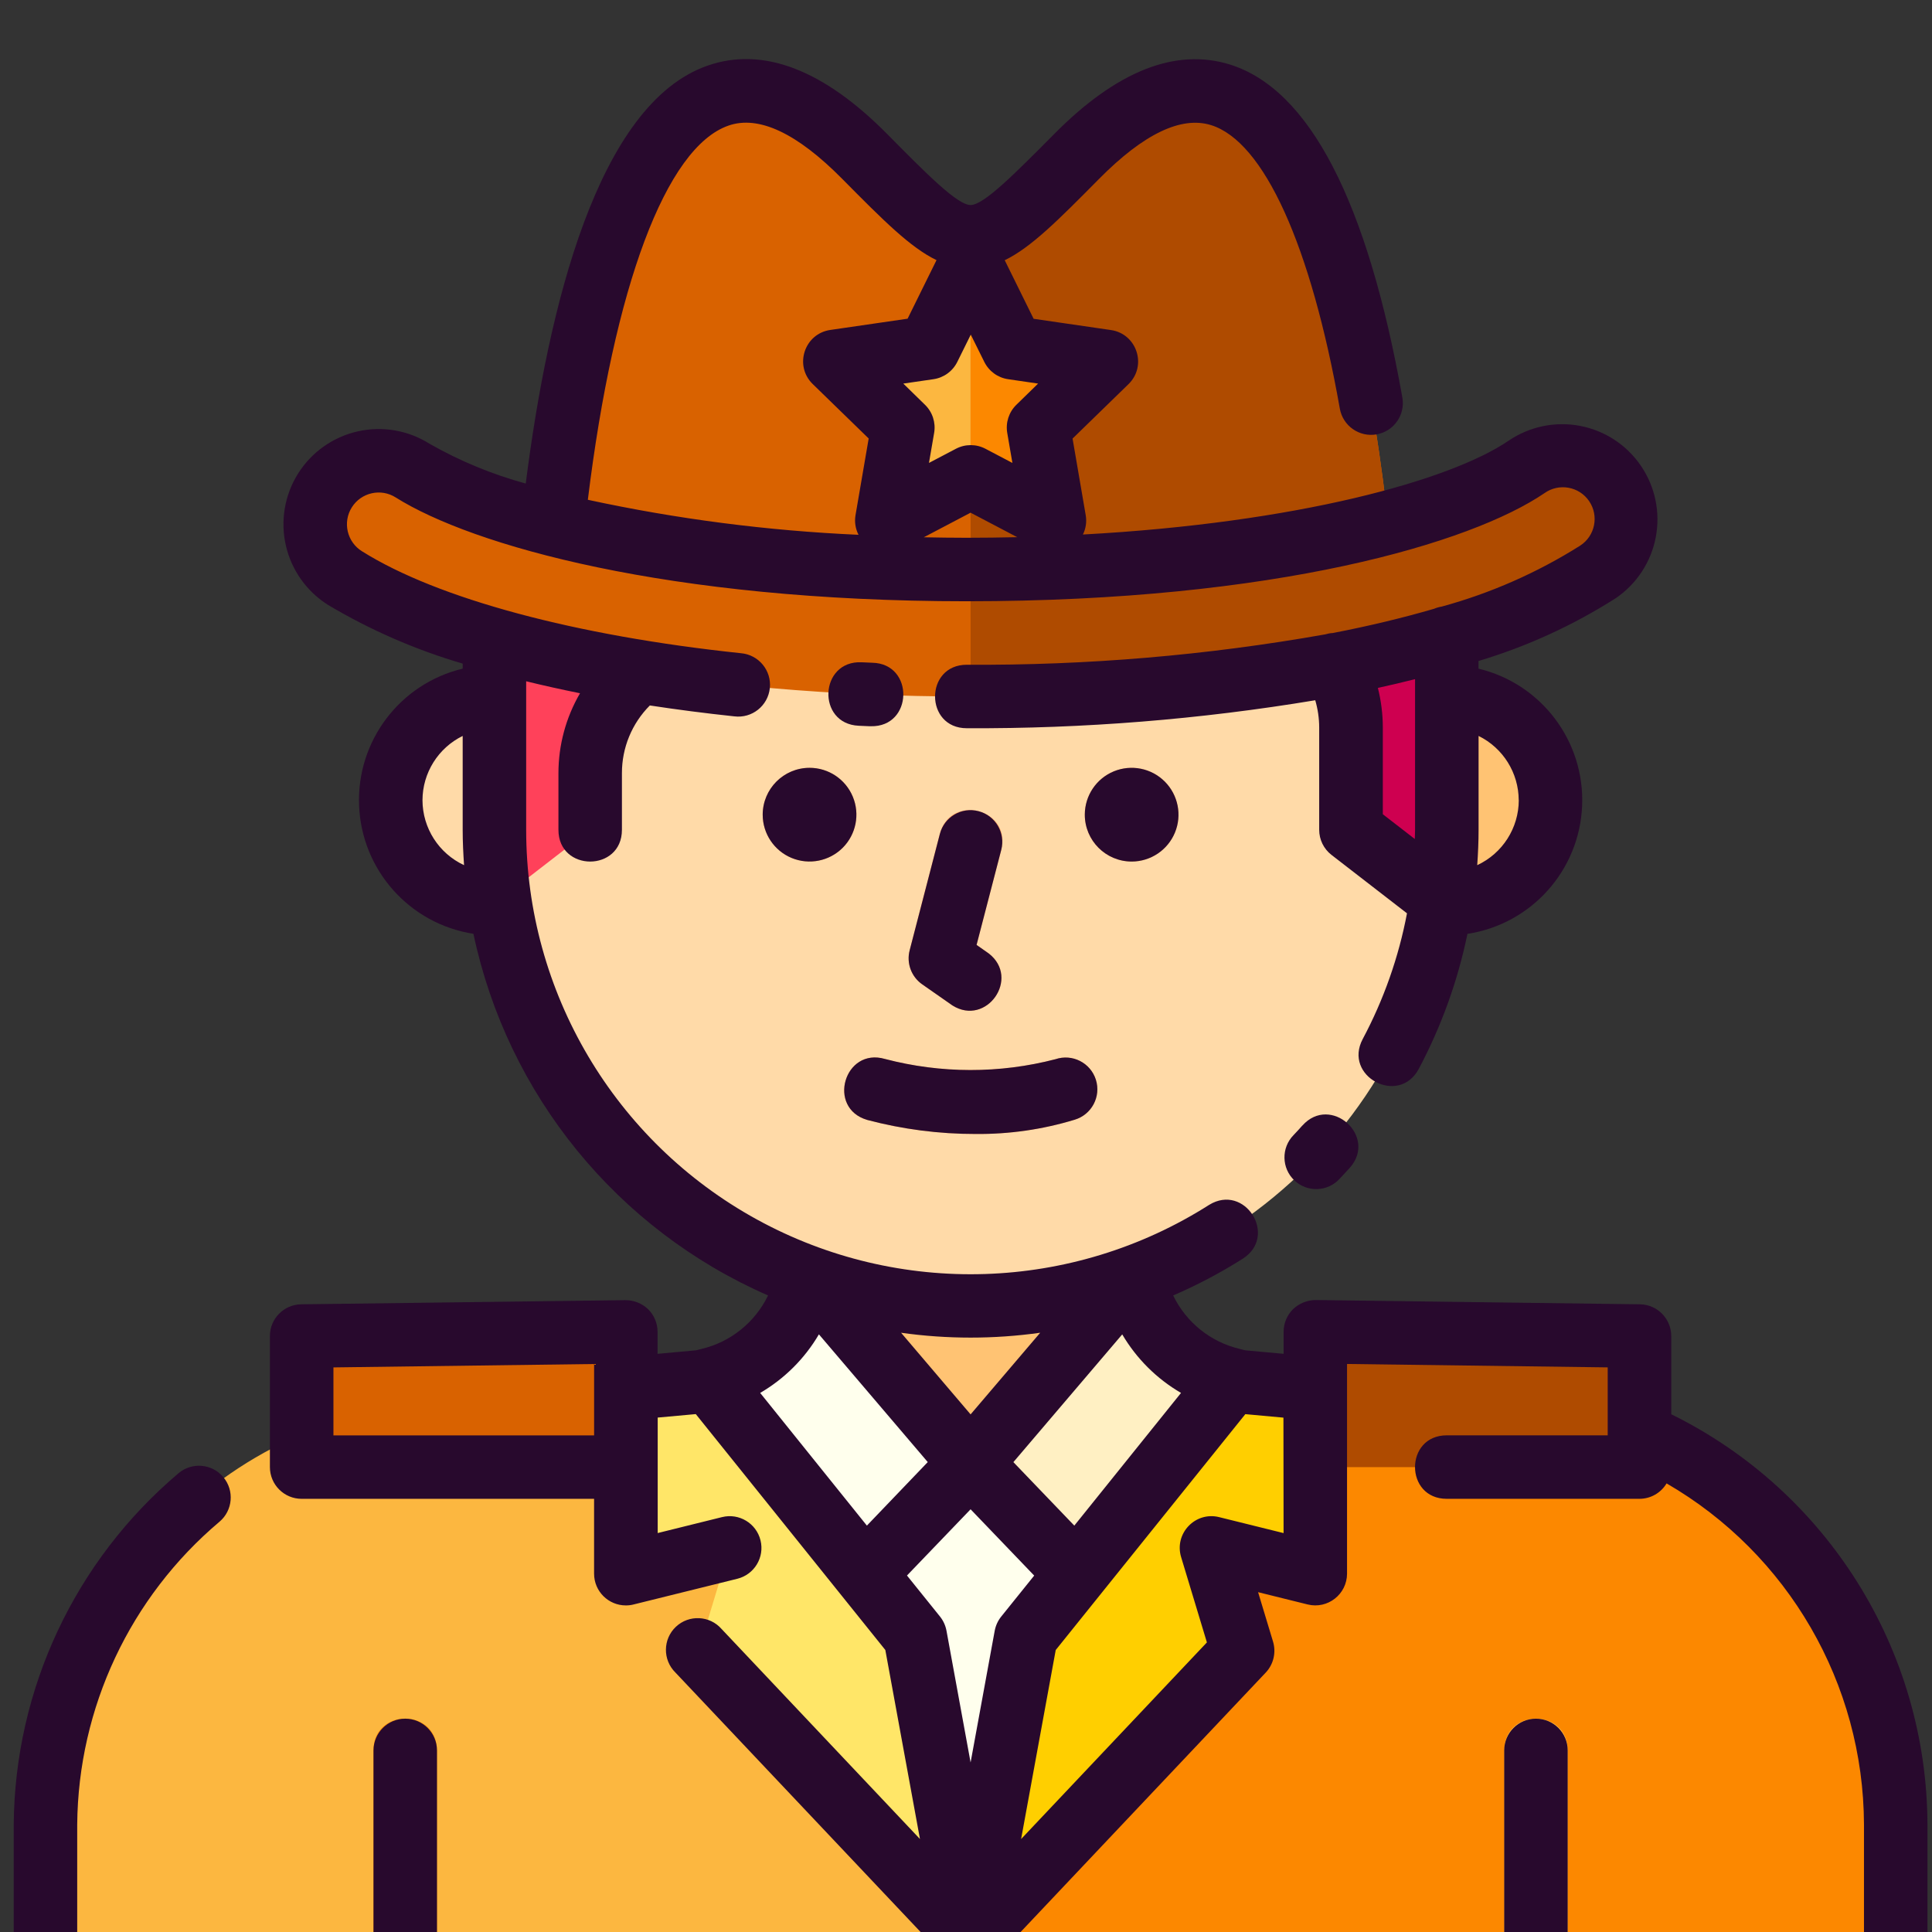 <?xml version="1.0" encoding="utf-8"?>
<!-- Generator: Adobe Illustrator 16.0.0, SVG Export Plug-In . SVG Version: 6.00 Build 0)  -->
<!DOCTYPE svg PUBLIC "-//W3C//DTD SVG 1.1//EN" "http://www.w3.org/Graphics/SVG/1.1/DTD/svg11.dtd">
<svg version="1.1" id="Layer_1" xmlns="http://www.w3.org/2000/svg" xmlns:xlink="http://www.w3.org/1999/xlink" x="0px" y="0px"
	 width="512px" height="512px" viewBox="0 0 512 512" enable-background="new 0 0 512 512" xml:space="preserve">
<rect x="0" y="0" width="512" height="512" fill="#333333" stroke="none"/>
<g>
	<path fill="#FCB740" d="M502.385,483.478v30.858H12.05v-30.858c0-58.745,47.59-111.142,106.334-111.142l67.106-6.154
		c13.121-2.127,23.868-11.587,27.642-24.33l6.203-21.006h75.766l6.203,21.006c3.774,12.743,14.521,22.203,27.642,24.33l67.106,6.154
		C454.794,372.336,502.385,424.732,502.385,483.478L502.385,483.478z M502.385,483.478"/>
	<path fill="#FC8800" d="M396.052,372.336l-67.106-6.154c-13.12-2.127-23.867-11.587-27.642-24.33l-6.203-21.006h-37.883v193.49
		h245.167v-30.858C502.385,424.732,454.794,372.336,396.052,372.336L396.052,372.336z M396.052,372.336"/>
	<path fill="#FFFFED" d="M187.857,365.644l41.338,51.396l28.022-29.243l-42.207-49.512l-0.721-0.369l-1.176,3.967
		C209.566,353.758,199.926,362.828,187.857,365.644L187.857,365.644z M187.857,365.644"/>
	<path fill="#FFE668" d="M185.109,437.471l72.108,76.313l-14.665-80.12l-49.205-61.165l-5.509-6.855
		c-0.782,0.188-1.547,0.433-2.348,0.558l-19.61,1.79v49.035l27.484-6.815L185.109,437.471z M185.109,437.471"/>
	<path fill="#AF4B00" d="M348.581,388.799h85.903v-34.723l-85.903-1.133V388.799z M348.581,388.799"/>
	<path fill="#FFF0C3" d="M326.578,365.644l-41.338,51.396l-28.022-29.243l42.207-49.512l0.721-0.369l1.176,3.967
		C304.872,353.758,314.51,362.828,326.578,365.644L326.578,365.644z M326.578,365.644"/>
	<path fill="#FFCF00" d="M329.326,437.471l-72.108,76.313l14.666-80.12l49.205-61.165l5.509-6.855
		c0.782,0.188,1.546,0.433,2.348,0.558l19.609,1.79v49.035l-27.485-6.815L329.326,437.471z M329.326,437.471"/>
	<path fill="#FFC373" d="M215.011,338.277l42.207,49.519l42.928-49.887L215.011,338.277z M215.011,338.277"/>
	<path fill="#FFDAA8" d="M257.218,346.097c-69.692,0-126.189-56.498-126.189-126.19v-60.221l252.379-1.002v61.223
		C383.407,289.599,326.91,346.097,257.218,346.097L257.218,346.097z M257.218,346.097"/>
	<path fill="#FCB740" d="M415.475,463.86v50.476h-16.826V463.86C398.648,452.643,415.475,452.643,415.475,463.86L415.475,463.86z
		 M415.475,463.86"/>
	<path fill="#FC8800" d="M115.787,463.86v50.476H98.96V463.86C98.96,452.643,115.787,452.643,115.787,463.86L115.787,463.86z
		 M115.787,463.86"/>
	<g>
		<defs>
			<rect id="SVGID_1_" x="2.436" y="14.435" width="509.564" height="509.565"/>
		</defs>
		<clipPath id="SVGID_2_">
			<use xlink:href="#SVGID_1_"  overflow="visible"/>
		</clipPath>
		<path clip-path="url(#SVGID_2_)" fill="#D96200" d="M165.855,388.799H79.952v-34.723l85.904-1.133V388.799z M165.855,388.799"/>
		<path clip-path="url(#SVGID_2_)" fill="#D96200" d="M285.267,41.476c-28.049,28.361-28.049,28.361-56.097,0
			c-75.208-76.077-84.708,122.02-84.708,122.02h225.513C369.974,163.496,360.472-34.601,285.267,41.476L285.267,41.476z
			 M285.267,41.476"/>
	</g>
	<path fill="#FFDAA8" d="M103.55,212.056c0,15.174,12.305,27.479,27.478,27.479v-54.957c-7.286,0-14.278,2.891-19.429,8.049
		C106.448,197.779,103.55,204.764,103.55,212.056L103.55,212.056z M103.55,212.056"/>
	<path fill="#FFC373" d="M410.886,212.056c0-15.178-12.306-27.478-27.479-27.478v54.957c7.286,0,14.277-2.898,19.429-8.05
		C407.988,226.333,410.886,219.343,410.886,212.056L410.886,212.056z M410.886,212.056"/>
	<path fill="#D96200" d="M256.21,184.579c-70.819,0-133.938-12.018-164.729-31.348c-7.875-4.945-10.246-15.328-5.301-23.197
		c4.946-7.869,15.329-10.248,23.196-5.302c20.762,13.039,74.212,26.196,146.833,26.196c74.868,0,128.449-13.653,148.328-27.179
		c7.681-5.139,18.072-3.124,23.274,4.519c5.2,7.637,3.259,18.046-4.34,23.303C393.533,171.928,329.445,184.579,256.21,184.579
		L256.21,184.579z M256.21,184.579"/>
	<path fill="#FF415A" d="M131.002,169.6v69.936l25.376-19.629v-15.011c-0.005-10.515,4.87-20.429,13.203-26.851
		C156.567,175.984,143.684,173.161,131.002,169.6L131.002,169.6z M131.002,169.6"/>
	<path fill="#CE0050" d="M353.75,176.127c2.816,5.104,4.288,10.829,4.281,16.651v27.128l25.383,19.629v-70.5
		C374.324,171.721,364.417,174.101,353.75,176.127L353.75,176.127z M353.75,176.127"/>
	<path fill="#FF9F60" d="M244.379,260.849l8.031,5.609c9.047,5.664,18.052-7.25,9.615-13.783l-3.225-2.261l6.541-25.182
		c2.822-10.86-13.463-15.091-16.288-4.237l-7.985,30.846C240.18,255.241,241.507,258.834,244.379,260.849L244.379,260.849z
		 M244.379,260.849"/>
	<path fill="#FF9F60" d="M279.714,280.704c-14.814,3.85-30.376,3.824-45.187-0.062c-10.765-3.143-15.479,13.006-4.714,16.148
		c9.384,2.483,19.042,3.737,28.746,3.724c8.888,0.081,17.739-1.188,26.237-3.779c4.508-1.339,7.042-6.122,5.622-10.604
		c-1.421-4.488-6.24-6.937-10.704-5.434V280.704z M279.714,280.704"/>
	<path fill="#FF9F60" d="M214.542,203.482c-5.027,0-9.553,3.022-11.474,7.662c-1.921,4.637-0.857,9.976,2.692,13.532
		c3.549,3.548,8.89,4.613,13.527,2.692c4.645-1.915,7.667-6.448,7.667-11.466C226.947,209.046,221.396,203.487,214.542,203.482
		L214.542,203.482z M214.542,203.482"/>
	<path fill="#FF9F60" d="M299.896,203.482c-5.023,0-9.548,3.022-11.47,7.662c-1.921,4.637-0.862,9.976,2.686,13.532
		c3.556,3.548,8.895,4.613,13.534,2.692c4.637-1.915,7.665-6.448,7.665-11.466C312.308,209.046,306.756,203.487,299.896,203.482
		L299.896,203.482z M299.896,203.482"/>
	<g>
		<defs>
			<rect id="SVGID_3_" x="2.436" y="14.435" width="509.564" height="509.565"/>
		</defs>
		<clipPath id="SVGID_4_">
			<use xlink:href="#SVGID_3_"  overflow="visible"/>
		</clipPath>
		<path clip-path="url(#SVGID_4_)" fill="#FCB740" d="M257.218,69.63l11.116,22.521l24.851,3.613L275.2,113.29l4.245,24.756
			l-22.228-11.687l-22.227,11.687l4.244-24.756l-17.983-17.526l24.848-3.613L257.218,69.63z M257.218,69.63"/>
		<path clip-path="url(#SVGID_4_)" fill="#AF4B00" d="M285.267,41.476c-14.021,14.184-21.032,21.275-28.049,21.275v100.744h112.756
			C369.974,163.496,360.472-34.601,285.267,41.476L285.267,41.476z M285.267,41.476"/>
	</g>
	<path fill="#AF4B00" d="M404.545,123.75c-19.798,13.463-72.991,27.041-147.327,27.165v33.65
		c72.816-0.118,136.455-12.731,166.255-33c7.523-5.282,9.414-15.629,4.239-23.235C422.54,120.725,412.226,118.687,404.545,123.75
		L404.545,123.75z M404.545,123.75"/>
	<path fill="#FC8800" d="M268.334,92.151L257.218,69.63v56.729l22.228,11.687L275.2,113.29l17.984-17.526L268.334,92.151z
		 M268.334,92.151"/>
	<g>
		<defs>
			<rect id="SVGID_5_" x="2.436" y="14.435" width="509.564" height="509.565"/>
		</defs>
		<clipPath id="SVGID_6_">
			<use xlink:href="#SVGID_5_"  overflow="visible"/>
		</clipPath>
		<path clip-path="url(#SVGID_6_)" fill="#FFFFED" d="M257.218,387.796l-28.042,29.243l13.376,16.625l14.665,80.12l14.666-80.12
			l13.376-16.625L257.218,387.796z M257.218,387.796"/>
		<path clip-path="url(#SVGID_6_)" fill="#28092D" d="M442.897,374.789v-20.72c0-4.6-3.694-8.349-8.295-8.417l-85.903-1.129
			c-2.241,0.007-4.395,0.865-6.017,2.406c-1.601,1.583-2.51,3.735-2.51,5.99v5.857l-10.139-0.926
			c-0.327-0.057-0.64-0.164-0.964-0.238c-0.183-0.057-0.364-0.094-0.546-0.138c-7.705-1.827-14.17-7.029-17.621-14.159
			c6.442-2.785,12.658-6.07,18.585-9.833c9.201-6.085,0.356-19.954-9.04-14.185c-36.271,23.065-82.227,24.537-119.909,3.851
			c-37.675-20.687-61.091-60.261-61.098-103.243v-39.359c4.594,1.126,9.352,2.184,14.27,3.174
			c-3.742,6.428-5.719,13.74-5.719,21.181v15.009c0,11.217,16.825,11.217,16.825,0v-15.016c-0.013-6.722,2.647-13.181,7.398-17.939
			c7.217,1.103,14.677,2.066,22.383,2.887c4.677,0.587,8.919-2.78,9.414-7.468c0.494-4.682-2.954-8.865-7.649-9.266
			c-43.833-4.612-80.433-14.458-100.407-27.001c-3.987-2.448-5.215-7.688-2.724-11.65c2.486-3.961,7.738-5.133,11.674-2.604
			c20.188,12.678,71.934,27.486,151.303,27.486c81.91,0,133.644-15.43,153.068-28.637c3.842-2.754,9.201-1.803,11.86,2.103
			c2.661,3.911,1.577,9.239-2.396,11.805c-11.36,7.16-23.718,12.6-36.674,16.142c-0.69,0.108-1.371,0.301-2.018,0.577
			c-8.255,2.404-17.211,4.563-26.847,6.429c-0.682,0.03-1.351,0.156-2.008,0.356c-31.354,5.558-63.144,8.25-94.986,8.05
			c-11.216,0-11.216,16.825,0,16.825c30.934,0.144,61.83-2.341,92.345-7.417c0.684,2.341,1.038,4.77,1.045,7.211v27.126
			c0,2.605,1.209,5.065,3.268,6.655l20,15.473c-2.204,11.63-6.159,22.854-11.725,33.301c-5.282,9.896,9.552,17.827,14.841,7.938
			c5.983-11.261,10.327-23.311,12.907-35.792c16.938-2.592,29.675-16.814,30.389-33.938c0.713-17.121-10.792-32.355-27.46-36.349
			v-2.028c12.838-3.843,25.08-9.446,36.381-16.65c5.532-3.763,9.344-9.571,10.596-16.148c1.253-6.573-0.155-13.377-3.925-18.917
			c-3.761-5.534-9.568-9.345-16.149-10.596c-6.573-1.252-13.375,0.162-18.915,3.923c-15.518,10.579-56.172,21.783-112.825,24.869
			c0.775-1.559,1.039-3.318,0.757-5.039l-3.499-20.387l14.821-14.422c4.997-4.863,2.236-13.345-4.663-14.34l-20.475-2.979
			l-7.661-15.523c6.905-3.337,14.036-10.466,24.995-21.546c11.785-11.917,21.77-16.718,29.688-14.257
			c13.978,4.35,26.439,31.728,34.125,75.143c0.815,4.576,5.183,7.625,9.758,6.811c4.576-0.814,7.625-5.182,6.813-9.759
			c-9.252-51.996-24.633-81.69-45.708-88.258c-14.396-4.475-30.088,1.741-46.632,18.498c-10.392,10.458-18.584,18.74-22.083,18.74
			c-3.5,0-11.692-8.287-22.065-18.771c-16.962-17.157-32.998-23.272-47.651-18.164c-29.051,10.121-42.208,63.814-48.172,110.747
			c-8.901-2.43-17.465-5.966-25.477-10.535c-5.671-3.588-12.531-4.771-19.072-3.286c-6.547,1.484-12.23,5.507-15.798,11.19
			c-3.562,5.678-4.727,12.551-3.216,19.085c1.5,6.535,5.551,12.207,11.239,15.754c11.174,6.642,23.135,11.856,35.611,15.511v1.333
			c-16.651,3.994-28.147,19.198-27.453,36.304c0.688,17.107,13.389,31.335,30.301,33.971c9.026,42.677,38.108,78.375,78.08,95.837
			c-3.443,7.122-9.902,12.325-17.6,14.165c-0.196,0.044-0.385,0.081-0.577,0.138c-0.32,0.07-0.626,0.182-0.958,0.238l-10.147,0.926
			v-5.834c0-2.247-0.9-4.406-2.502-5.983c-1.615-1.554-3.776-2.41-6.016-2.403l-85.911,1.096c-4.606,0.062-8.305,3.811-8.305,8.413
			v34.727c0,4.649,3.769,8.412,8.413,8.412h77.497v19.835c0,4.656,3.789,8.431,8.445,8.413c0.682,0,1.365-0.081,2.022-0.251
			l27.491-6.811c4.513-1.119,7.268-5.683,6.148-10.195c-1.121-4.514-5.684-7.267-10.197-6.146l-17.051,4.225v-30.603l10.097-0.92
			l38.212,47.557l12.018,14.957l9.178,50.094l-52.574-55.66c-3.142-3.594-8.637-3.854-12.111-0.583
			c-3.468,3.274-3.523,8.777-0.119,12.126l72.109,76.314c3.543,2.948,8.688,2.948,12.229,0l72.108-76.314
			c2.065-2.197,2.798-5.333,1.921-8.221l-3.956-13.08l13.134,3.256c5.307,1.313,10.44-2.706,10.44-8.178v-55.552l69.078,0.902
			v18.009h-42.651c-11.218,0-11.218,16.825,0,16.825h51.077c2.947-0.007,5.67-1.559,7.179-4.086
			c32.261,18.689,52.173,53.09,52.31,90.37v30.865c0,11.217,16.825,11.217,16.825,0v-30.865
			C510.629,437.309,484.327,395.193,442.897,374.789L442.897,374.789z M366.462,215.781v-22.996
			c-0.006-3.536-0.443-7.056-1.313-10.478c3.368-0.738,6.653-1.516,9.857-2.324v39.929c0,0.815-0.056,1.622-0.074,2.43
			L366.462,215.781z M402.492,212.056c-0.02,7.393-4.313,14.103-11.01,17.22c0.218-3.117,0.357-6.252,0.357-9.365v-24.88
			c6.489,3.192,10.615,9.789,10.633,17.025H402.492z M256.21,142.516c-3.849,0-7.642-0.058-11.391-0.132l12.398-6.516l12.362,6.491
			C265.199,142.458,260.742,142.509,256.21,142.516L256.21,142.516z M275.107,101.654l-5.771,5.632
			c-1.978,1.935-2.874,4.721-2.405,7.45l1.364,7.943l-7.134-3.75c-2.455-1.289-5.383-1.289-7.831,0l-7.142,3.75l1.366-7.943
			c0.476-2.729-0.427-5.515-2.405-7.45l-5.765-5.632l7.982-1.159c2.74-0.395,5.107-2.115,6.334-4.601l3.567-7.212l3.576,7.212
			c1.227,2.485,3.592,4.206,6.333,4.601L275.107,101.654z M193.041,33.29c7.987-2.793,18.134,1.952,30.146,14.102
			c10.96,11.084,18.088,18.215,24.998,21.545l-7.662,15.522l-20.473,2.98c-6.905,0.996-9.66,9.477-4.663,14.346l14.823,14.421
			l-3.501,20.387c-0.289,1.752,0,3.549,0.809,5.134c-24.131-1.071-48.123-4.17-71.733-9.278
			C162.719,75.965,176.49,39.053,193.041,33.29L193.041,33.29z M111.963,212.056c0.025-7.242,4.155-13.839,10.652-17.025v24.88
			c0,3.149,0.151,6.248,0.364,9.365C116.275,226.159,111.98,219.449,111.963,212.056L111.963,212.056z M88.365,362.377l69.078-0.901
			v18.917H88.365V362.377z M284.704,404.302l-16.145-16.824l28.843-33.852c3.774,6.423,9.139,11.761,15.58,15.511L284.704,404.302z
			 M275.627,353.232l-18.409,21.595l-18.422-21.634c12.22,1.715,24.619,1.715,36.832,0V353.232z M229.734,404.302l-28.281-35.165
			c6.434-3.75,11.798-9.094,15.566-15.523l28.845,33.851L229.734,404.302z M240.361,417.528l16.857-17.551l16.856,17.568
			l-8.744,10.868c-0.875,1.088-1.465,2.377-1.721,3.754l-6.392,34.902l-6.39-34.919c-0.257-1.378-0.847-2.668-1.723-3.757
			L240.361,417.528z M340.161,406.285l-17.052-4.225c-6.341-1.59-11.991,4.346-10.096,10.599l6.828,22.595l-49.235,52.11
			l9.171-50.088l12.018-14.954l38.232-47.56l10.097,0.927L340.161,406.285z M340.161,406.285"/>
		<path clip-path="url(#SVGID_6_)" fill="#28092D" d="M47.315,390.419C19.887,413.59,3.932,447.572,3.637,483.481v30.866
			c0,11.219,16.825,11.219,16.825,0v-30.866c0.27-30.944,14.033-60.232,37.683-80.188c3.56-2.991,4.017-8.3,1.025-11.854
			c-2.985-3.558-8.298-4.021-11.854-1.027V390.419z M47.315,390.419"/>
		<path clip-path="url(#SVGID_6_)" fill="#28092D" d="M407.042,455.466c-4.644,0-8.413,3.761-8.413,8.413v50.475
			c0,11.217,16.825,11.217,16.825,0v-50.475C415.454,459.227,411.694,455.466,407.042,455.466L407.042,455.466z M407.042,455.466"/>
		<path clip-path="url(#SVGID_6_)" fill="#28092D" d="M107.393,455.466c-4.649,0-8.412,3.761-8.412,8.413v50.475
			c0,11.217,16.825,11.217,16.825,0v-50.475C115.806,459.227,112.037,455.466,107.393,455.466L107.393,455.466z M107.393,455.466"/>
	</g>
	<path fill="#28092D" d="M345.132,298.28c-0.758,0.863-1.533,1.702-2.322,2.527c-3.3,3.361-3.206,8.777,0.212,12.014
		c3.424,3.236,8.832,3.036,12.005-0.444c0.903-0.957,1.797-1.923,2.673-2.887c7.462-8.376-5.108-19.565-12.567-11.191V298.28z
		 M345.132,298.28"/>
	<path fill="#28092D" d="M259.334,214.974c-4.501-1.19-9.101,1.515-10.26,6.021l-8.006,30.846c-0.888,3.4,0.438,6.993,3.311,9.007
		l8.031,5.609c9.047,5.664,18.052-7.25,9.615-13.783l-3.225-2.261l6.541-25.182C266.514,220.738,263.828,216.146,259.334,214.974
		L259.334,214.974z M259.334,214.974"/>
	<path fill="#28092D" d="M229.813,296.791c9.384,2.483,19.042,3.737,28.746,3.724c8.888,0.081,17.739-1.188,26.237-3.779
		c4.508-1.339,7.042-6.122,5.622-10.604c-1.421-4.488-6.24-6.937-10.704-5.434c-14.814,3.851-30.376,3.824-45.187-0.062
		c-10.765-3.143-15.479,13.013-4.714,16.148V296.791z M229.813,296.791"/>
	<path fill="#28092D" d="M230.409,192.459h0.381c11.216,0.243,11.585-16.583,0.369-16.826l-2.829-0.125
		c-11.216-0.502-11.968,16.324-0.751,16.825L230.409,192.459z M230.409,192.459"/>
	<path fill="#28092D" d="M202.122,215.901c0,5.018,3.03,9.551,7.668,11.466c4.639,1.921,9.978,0.856,13.534-2.692
		c3.546-3.557,4.606-8.895,2.683-13.532c-1.92-4.64-6.445-7.662-11.466-7.662C207.687,203.487,202.129,209.046,202.122,215.901
		L202.122,215.901z M202.122,215.901"/>
	<path fill="#28092D" d="M299.896,228.318c5.024,0,9.549-3.023,11.472-7.667c1.921-4.637,0.856-9.978-2.692-13.533
		c-3.549-3.549-8.894-4.614-13.532-2.691c-4.638,1.922-7.66,6.454-7.66,11.475C287.487,222.754,293.04,228.308,299.896,228.318
		L299.896,228.318z M299.896,228.318"/>
</g>
</svg>
